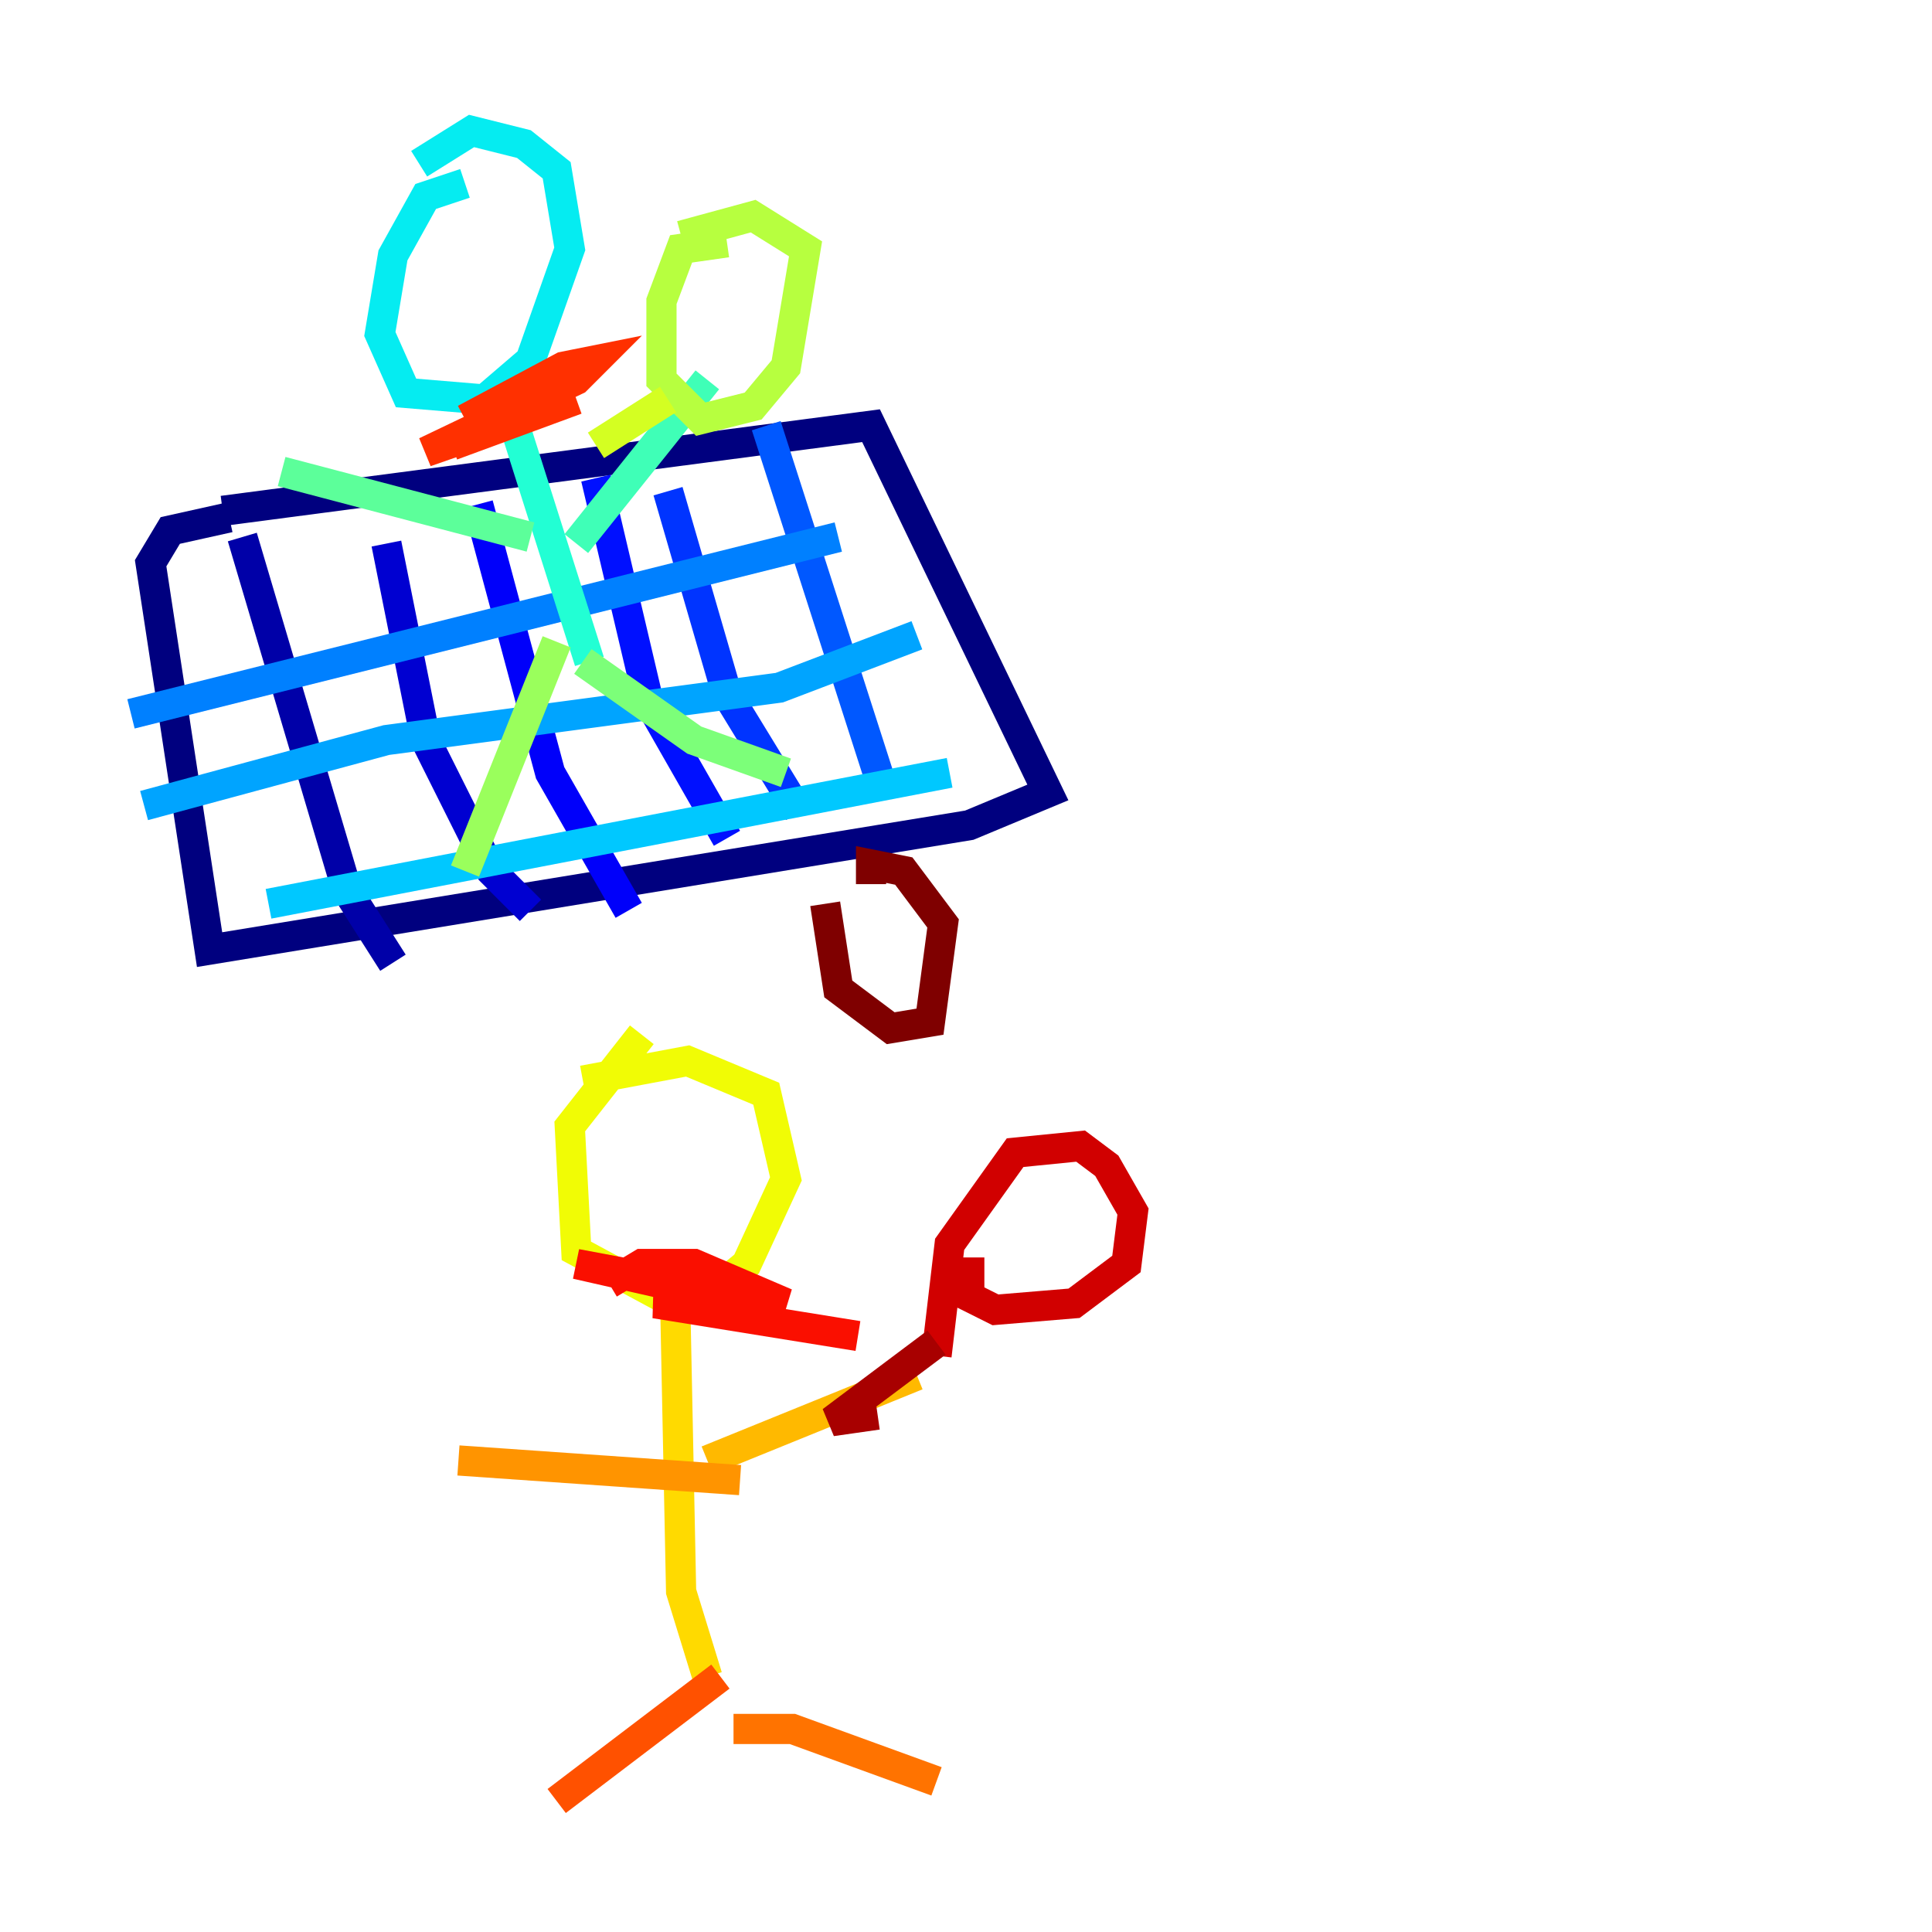 <?xml version="1.0" encoding="utf-8" ?>
<svg baseProfile="tiny" height="128" version="1.2" viewBox="0,0,128,128" width="128" xmlns="http://www.w3.org/2000/svg" xmlns:ev="http://www.w3.org/2001/xml-events" xmlns:xlink="http://www.w3.org/1999/xlink"><defs /><polyline fill="none" points="14.752,33.844 57.709,28.203 69.424,52.502 64.217,54.671 13.885,62.915 9.98,37.315 11.281,35.146 15.186,34.278" stroke="#00007f" stroke-width="2" /><polyline fill="none" points="16.054,35.58 22.997,59.01 26.034,63.783" stroke="#0000a8" stroke-width="2" /><polyline fill="none" points="25.6,36.014 28.203,49.031 32.542,57.709 35.146,60.312" stroke="#0000d1" stroke-width="2" /><polyline fill="none" points="31.675,33.41 36.447,51.2 41.654,60.312" stroke="#0000fa" stroke-width="2" /><polyline fill="none" points="39.485,31.675 42.956,46.427 48.163,55.539" stroke="#0010ff" stroke-width="2" /><polyline fill="none" points="44.258,32.542 48.163,45.993 52.936,53.803" stroke="#0034ff" stroke-width="2" /><polyline fill="none" points="50.766,28.203 58.576,52.502" stroke="#0058ff" stroke-width="2" /><polyline fill="none" points="8.678,47.295 55.539,35.58" stroke="#0080ff" stroke-width="2" /><polyline fill="none" points="9.546,53.37 25.6,49.031 51.634,45.559 60.746,42.088" stroke="#00a4ff" stroke-width="2" /><polyline fill="none" points="17.79,59.878 62.915,51.2" stroke="#00c8ff" stroke-width="2" /><polyline fill="none" points="30.807,12.149 28.203,13.017 26.034,16.922 25.166,22.129 26.902,26.034 32.108,26.468 35.146,23.864 37.749,16.488 36.881,11.281 34.712,9.546 31.241,8.678 27.77,10.848" stroke="#05ecf1" stroke-width="2" /><polyline fill="none" points="33.41,26.034 39.051,43.824" stroke="#22ffd4" stroke-width="2" /><polyline fill="none" points="38.183,36.014 46.861,25.166" stroke="#3fffb7" stroke-width="2" /><polyline fill="none" points="35.146,35.58 18.658,31.241" stroke="#5cff9a" stroke-width="2" /><polyline fill="none" points="38.617,43.824 45.993,49.031 52.068,51.2" stroke="#7cff79" stroke-width="2" /><polyline fill="none" points="36.881,42.522 30.807,57.709" stroke="#9aff5c" stroke-width="2" /><polyline fill="none" points="48.163,16.054 45.125,16.488 43.824,19.959 43.824,25.166 46.427,27.77 49.898,26.902 52.068,24.298 53.37,16.488 49.898,14.319 45.125,15.62" stroke="#b7ff3f" stroke-width="2" /><polyline fill="none" points="44.258,26.468 39.485,29.505" stroke="#d4ff22" stroke-width="2" /><polyline fill="none" points="42.522,68.556 37.749,74.63 38.183,82.875 43.824,85.912 46.861,85.912 49.464,83.742 52.068,78.102 50.766,72.461 45.559,70.291 38.617,71.593" stroke="#f1fc05" stroke-width="2" /><polyline fill="none" points="44.691,84.176 45.125,105.437 46.861,111.078" stroke="#ffda00" stroke-width="2" /><polyline fill="none" points="46.861,96.759 60.746,91.119" stroke="#ffb900" stroke-width="2" /><polyline fill="none" points="49.031,98.061 30.373,96.759" stroke="#ff9400" stroke-width="2" /><polyline fill="none" points="48.597,114.549 52.502,114.549 62.047,118.02" stroke="#ff7300" stroke-width="2" /><polyline fill="none" points="47.729,111.078 36.881,119.322" stroke="#ff5100" stroke-width="2" /><polyline fill="none" points="29.939,29.505 38.183,26.468 28.203,29.939 38.183,25.166 39.485,23.864 37.315,24.298 30.807,27.77" stroke="#ff3000" stroke-width="2" /><polyline fill="none" points="40.352,85.044 42.522,83.742 45.993,83.742 52.068,86.346 38.183,83.742 47.729,85.912 43.39,86.346 56.841,88.515" stroke="#fa0f00" stroke-width="2" /><polyline fill="none" points="62.047,89.817 62.915,82.441 67.254,76.366 71.593,75.932 73.329,77.234 75.064,80.271 74.63,83.742 71.159,86.346 65.953,86.78 64.217,85.912 64.217,83.308" stroke="#d10000" stroke-width="2" /><polyline fill="none" points="62.047,88.949 55.105,94.156 58.142,93.722" stroke="#a80000" stroke-width="2" /><polyline fill="none" points="54.671,59.878 55.539,65.519 59.01,68.122 61.614,67.688 62.481,61.18 59.878,57.709 57.709,57.275 57.709,58.576" stroke="#7f0000" stroke-width="2" /></svg>